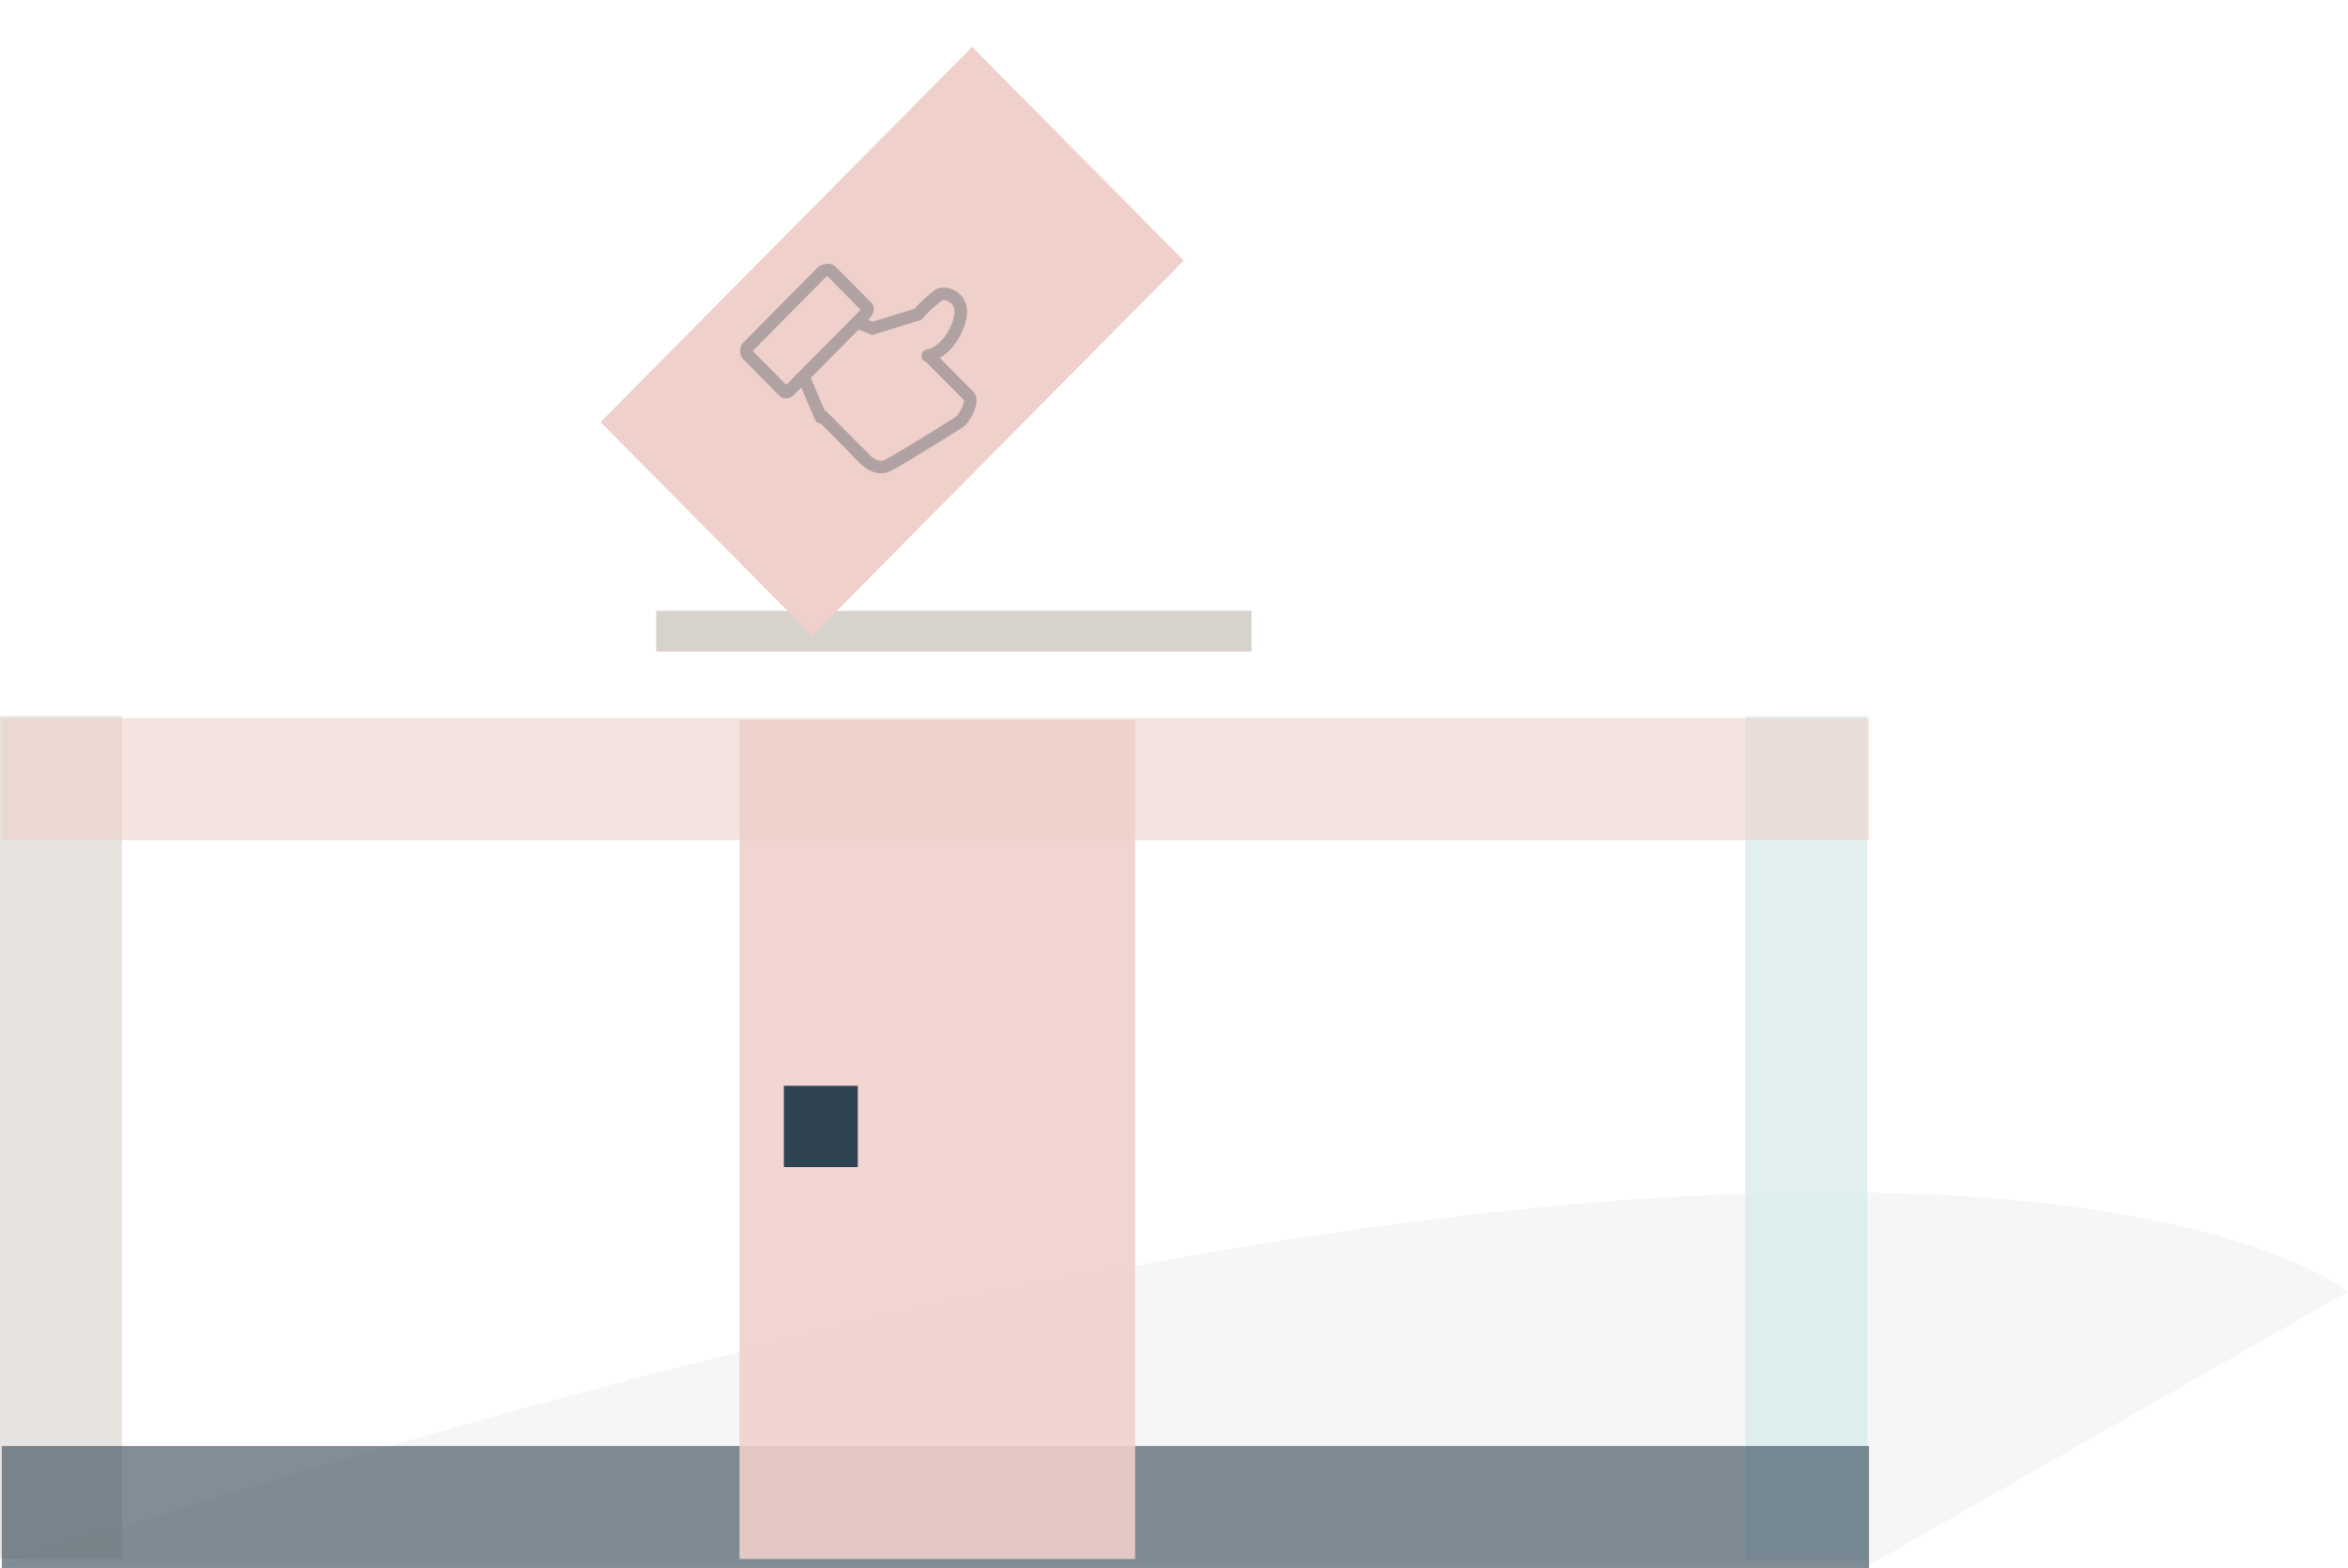 <svg xmlns="http://www.w3.org/2000/svg" xmlns:xlink="http://www.w3.org/1999/xlink" viewBox="0 0 225.032 150.322">
  <defs>
    <style>
      .cls-1, .cls-13, .cls-4 {
        fill: #304352;
      }

      .cls-1 {
        opacity: 0.05;
      }

      .cls-2, .cls-7 {
        fill: #d7d2cc;
      }

      .cls-2, .cls-3, .cls-4, .cls-5 {
        opacity: 0.6;
      }

      .cls-3 {
        fill: #cee7e6;
      }

      .cls-5, .cls-6, .cls-8 {
        fill: #efd0ca;
      }

      .cls-6 {
        opacity: 0.89;
      }

      .cls-9 {
        opacity: 0.33;
      }

      .cls-10, .cls-11, .cls-12 {
        fill: none;
        stroke: #304352;
        stroke-miterlimit: 10;
        stroke-width: 1.2px;
      }

      .cls-11, .cls-12 {
        stroke-linecap: round;
      }

      .cls-11 {
        stroke-linejoin: bevel;
      }

      .cls-14 {
        filter: url(#Path_2);
      }

      .cls-15 {
        filter: url(#Rectangle_13);
      }
    </style>
    <filter id="Rectangle_13" x="58.387" y="54.064" width="66.053" height="12.898" filterUnits="userSpaceOnUse">
      <feOffset dx="3" dy="1" input="SourceAlpha"/>
      <feGaussianBlur stdDeviation="1.5" result="blur"/>
      <feFlood flood-color="#304352" flood-opacity="0.302"/>
      <feComposite operator="in" in2="blur"/>
      <feComposite in="SourceGraphic"/>
    </filter>
    <filter id="Path_2" x="52.779" y="0" width="65.444" height="65.444" filterUnits="userSpaceOnUse">
      <feOffset dx="1" dy="1" input="SourceAlpha"/>
      <feGaussianBlur stdDeviation="1.5" result="blur-2"/>
      <feFlood flood-color="#304352" flood-opacity="0.302"/>
      <feComposite operator="in" in2="blur-2"/>
      <feComposite in="SourceGraphic"/>
    </filter>
  </defs>
  <g id="voteshack-logo" transform="translate(102 -91.061)">
    <path id="Path_1" data-name="Path 1" class="cls-1" d="M-511.5,112.808c184.307-60.2,224.855-26.256,224.855-26.256h0l-45.934,26.256Z" transform="translate(409.677 128.335)"/>
    <rect id="Rectangle_8" data-name="Rectangle 8" class="cls-2" width="11.694" height="80.795" transform="translate(-102 159.72)"/>
    <rect id="Rectangle_9" data-name="Rectangle 9" class="cls-3" width="11.694" height="80.795" transform="translate(65.26 159.72)"/>
    <path id="Path_15" data-name="Path 15" class="cls-4" d="M0,0H11.694V178.954H0Z" transform="translate(77.131 229.689) rotate(90)"/>
    <rect id="Rectangle_11" data-name="Rectangle 11" class="cls-5" width="11.694" height="178.954" transform="translate(77.131 159.899) rotate(90)"/>
    <rect id="Rectangle_12" data-name="Rectangle 12" class="cls-6" width="37.917" height="80.441" transform="translate(-31.127 160.078)"/>
    <g class="cls-15" transform="matrix(1, 0, 0, 1, -102, 91.06)">
      <rect id="Rectangle_13-2" data-name="Rectangle 13" class="cls-7" width="57.053" height="3.898" transform="translate(59.89 57.56)"/>
    </g>
    <g class="cls-14" transform="matrix(1, 0, 0, 1, -102, 91.06)">
      <path id="Path_2-2" data-name="Path 2" class="cls-8" d="M0,0,28.822.141l.247,50.614L.247,50.614Z" transform="translate(92.17 3.5) rotate(45)"/>
    </g>
    <g id="Icon_11_" class="cls-9" transform="translate(-18.086 111.96) rotate(45)">
      <path id="Path_11" data-name="Path 11" class="cls-10" d="M0,.737C0,.44.284,0,.564,0L5.415.026c.282,0,.361.445.362.739l.049,10.056c0,.3-.075.536-.356.535L.62,11.332a.58.58,0,0,1-.567-.54Z" transform="translate(0.032 6.609)"/>
      <path id="Path_12" data-name="Path 12" class="cls-11" d="M0,0,5.495.027C6.146.03,6.728,1.8,6.6,2.453c0,0-1.539,6.746-1.916,7.794s-1.657,1.1-1.931,1.1l-.922,0" transform="translate(12.908 5.728)"/>
      <path id="Path_13" data-name="Path 13" class="cls-12" d="M.039,8.082l1-.419L3.169,3.629A13.724,13.724,0,0,1,3.284.842c.21-.644,2.171-1.809,3.342.83s.02,4.105.02,4.105" transform="translate(6.231 0.03)"/>
      <path id="Path_14" data-name="Path 14" class="cls-11" d="M3.62,1.452C2.607,1.055,0,0,0,0" transform="translate(6.174 15.768)"/>
      <line id="Line_14" data-name="Line 14" class="cls-12" x2="5.774" y2="0.028" transform="translate(9.854 17.042)"/>
    </g>
    <rect id="Rectangle_14" data-name="Rectangle 14" class="cls-13" width="7.087" height="7.796" transform="translate(-26.875 195.152)"/>
  </g>
</svg>
